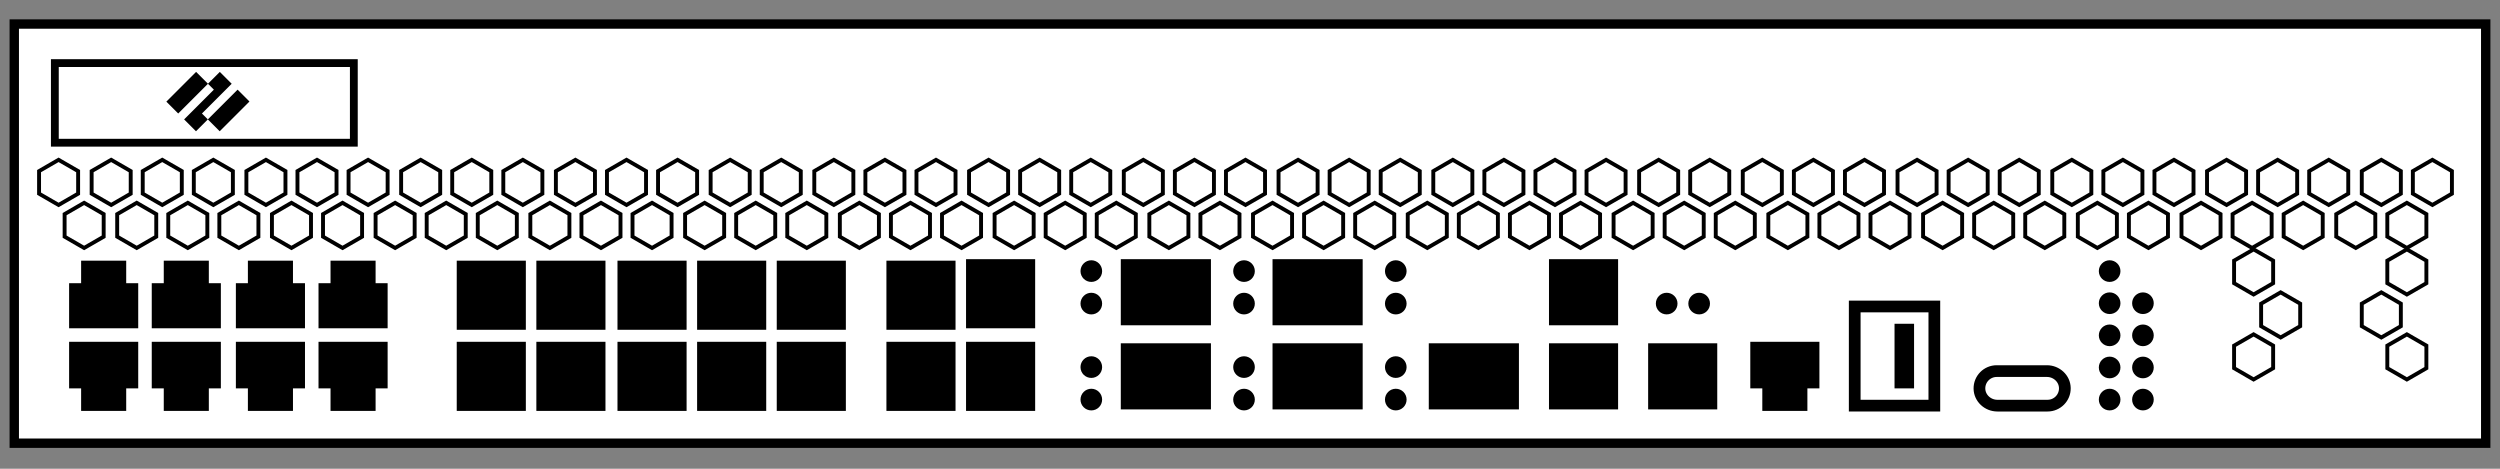 <?xml version="1.0" encoding="UTF-8"?>
<svg id="upgrade-diagram" xmlns="http://www.w3.org/2000/svg" xmlns:xlink="http://www.w3.org/1999/xlink" viewBox="0 0 1600 300">
  <rect x="0" y="0" width="1600" height="300" fill="#808080" stroke="none"/>
  <defs>
    <style>
      .cls-1 {
        stroke-width: 2.5px;
      }

      .cls-1, .cls-2, .cls-3, .cls-4 {
        fill: none;
      }

      .cls-1, .cls-2, .cls-4, .cls-5 {
        stroke: #000;
        stroke-miterlimit: 10;
      }

      .cls-2 {
        stroke-width: 5px;
      }

      .cls-6 {
        clip-path: url(#clippath);
      }

      .cls-3, .cls-7 {
        stroke-width: 0px;
      }

      .cls-4 {
        stroke-width: 7.5px;
      }

      .cls-8 {
        clip-path: url(#clippath-1);
      }

      .cls-9 {
        clip-path: url(#clippath-2);
      }

      .cls-7 {
        fill: #000;
      }

      .cls-5 {
        fill: #fff;
        stroke-width: 6px;
      }
    </style>
    <clipPath id="clippath">
      <rect class="cls-3" y="7.21" width="1600" height="285.58"/>
    </clipPath>
    <clipPath id="clippath-1">
      <rect class="cls-3" y="7.21" width="1600" height="285.58"/>
    </clipPath>
    <clipPath id="clippath-2">
      <rect class="cls-3" y="7.21" width="1600" height="285.58"/>
    </clipPath>
  </defs>
  <g id="firewall-2" data-name="firewall">
    <g class="cls-6">
      <g class="cls-8">
        <rect class="cls-5" x="9.13" y="15.38" width="1581.73" height="268.27"/>
      </g>
      <polygon class="cls-7" points="1127.88 248.56 1127.88 262.98 1156.73 262.98 1156.73 248.56 1164.42 248.56 1164.42 218.75 1120.19 218.75 1120.19 248.56 1127.88 248.56"/>
      <g class="cls-9">
        <path class="cls-7" d="M698.44,241.87c-3.83,0-6.92-3.1-6.92-6.92s3.1-6.94,6.92-6.94,6.92,3.1,6.92,6.94-3.1,6.92-6.92,6.92"/>
        <path class="cls-7" d="M698.44,262.66c-3.83,0-6.92-3.1-6.92-6.92s3.1-6.94,6.92-6.94,6.92,3.1,6.92,6.94-3.1,6.92-6.92,6.92"/>
        <path class="cls-7" d="M698.44,180.43c-3.83,0-6.92-3.1-6.92-6.92s3.1-6.94,6.92-6.94,6.92,3.1,6.92,6.94-3.1,6.92-6.92,6.92"/>
        <path class="cls-7" d="M698.44,201.23c-3.83,0-6.92-3.1-6.92-6.92s3.1-6.94,6.92-6.94,6.92,3.1,6.92,6.94-3.1,6.92-6.92,6.92"/>
        <path class="cls-7" d="M796.17,241.87c-3.83,0-6.92-3.1-6.92-6.92s3.1-6.94,6.92-6.94,6.92,3.1,6.92,6.94-3.1,6.92-6.92,6.92"/>
        <path class="cls-7" d="M796.17,262.66c-3.83,0-6.92-3.1-6.92-6.92s3.1-6.94,6.92-6.94,6.92,3.1,6.92,6.94-3.1,6.92-6.92,6.92"/>
        <path class="cls-7" d="M796.17,180.43c-3.83,0-6.92-3.1-6.92-6.92s3.1-6.94,6.92-6.94,6.92,3.1,6.92,6.94-3.1,6.92-6.92,6.92"/>
        <path class="cls-7" d="M796.17,201.23c-3.83,0-6.92-3.1-6.92-6.92s3.1-6.94,6.92-6.94,6.92,3.1,6.92,6.94-3.1,6.92-6.92,6.92"/>
        <polygon class="cls-7" points="133.65 181.25 133.65 166.83 104.81 166.83 104.81 181.25 97.12 181.25 97.12 210.1 141.35 210.1 141.35 181.25 133.65 181.25"/>
        <polygon class="cls-7" points="104.81 248.56 104.81 262.98 133.65 262.98 133.65 248.56 141.35 248.56 141.35 218.75 97.12 218.75 97.12 248.56 104.81 248.56"/>
        <polygon class="cls-7" points="80.77 181.25 80.77 166.83 51.92 166.83 51.92 181.25 44.23 181.25 44.23 210.1 88.46 210.1 88.46 181.25 80.77 181.25"/>
        <polygon class="cls-7" points="51.92 248.56 51.92 262.98 80.77 262.98 80.77 248.56 88.46 248.56 88.46 218.75 44.23 218.75 44.23 248.56 51.92 248.56"/>
        <polygon class="cls-7" points="240.38 181.25 240.38 166.83 211.54 166.83 211.54 181.25 203.85 181.25 203.85 210.1 248.08 210.1 248.08 181.25 240.38 181.25"/>
        <polygon class="cls-7" points="211.54 248.56 211.54 262.98 240.38 262.98 240.38 248.56 248.08 248.56 248.08 218.75 203.85 218.75 203.85 248.56 211.54 248.56"/>
        <polygon class="cls-7" points="187.5 181.25 187.5 166.83 158.65 166.83 158.65 181.25 150.96 181.25 150.96 210.1 195.19 210.1 195.19 181.25 187.5 181.25"/>
        <polygon class="cls-7" points="158.65 248.56 158.65 262.98 187.5 262.98 187.5 248.56 195.19 248.56 195.19 218.75 150.96 218.75 150.96 248.56 158.65 248.56"/>
        <rect class="cls-7" x="292.31" y="166.83" width="44.23" height="44.23"/>
        <rect class="cls-7" x="292.31" y="218.75" width="44.23" height="44.23"/>
        <rect class="cls-7" x="343.27" y="166.83" width="44.23" height="44.23"/>
        <rect class="cls-7" x="343.27" y="218.75" width="44.23" height="44.23"/>
        <rect class="cls-7" x="395.19" y="166.83" width="44.23" height="44.23"/>
        <rect class="cls-7" x="395.19" y="218.75" width="44.23" height="44.23"/>
        <rect class="cls-7" x="446.15" y="166.83" width="44.23" height="44.23"/>
        <rect class="cls-7" x="446.15" y="218.75" width="44.23" height="44.23"/>
        <rect class="cls-7" x="497.12" y="166.83" width="44.23" height="44.23"/>
        <rect class="cls-7" x="497.12" y="218.75" width="44.23" height="44.23"/>
        <rect class="cls-7" x="567.31" y="166.83" width="44.23" height="44.23"/>
        <rect class="cls-7" x="567.31" y="218.75" width="44.23" height="44.23"/>
        <rect class="cls-7" x="618.27" y="165.87" width="44.23" height="44.23"/>
        <rect class="cls-7" x="618.27" y="218.75" width="44.23" height="44.23"/>
        <rect class="cls-7" x="717.31" y="219.71" width="57.69" height="42.31"/>
        <rect class="cls-7" x="717.31" y="165.87" width="57.69" height="42.31"/>
        <path class="cls-7" d="M893.3,241.87c-3.83,0-6.92-3.1-6.92-6.92s3.1-6.94,6.92-6.94,6.92,3.1,6.92,6.94-3.1,6.92-6.92,6.92"/>
        <path class="cls-7" d="M893.3,262.66c-3.83,0-6.92-3.1-6.92-6.92s3.1-6.94,6.92-6.94,6.92,3.1,6.92,6.94-3.1,6.92-6.92,6.92"/>
        <path class="cls-7" d="M893.3,180.43c-3.83,0-6.92-3.1-6.92-6.92s3.1-6.94,6.92-6.94,6.92,3.1,6.92,6.94-3.1,6.92-6.92,6.92"/>
        <path class="cls-7" d="M893.3,201.23c-3.83,0-6.92-3.1-6.92-6.92s3.1-6.94,6.92-6.94,6.92,3.1,6.92,6.94-3.1,6.92-6.92,6.92"/>
        <path class="cls-7" d="M1350.17,242.11c-3.83,0-6.92-3.1-6.92-6.92s3.1-6.94,6.92-6.94,6.92,3.1,6.92,6.94-3.1,6.92-6.92,6.92"/>
        <path class="cls-7" d="M1350.17,262.66c-3.83,0-6.92-3.1-6.92-6.92s3.1-6.94,6.92-6.94,6.92,3.1,6.92,6.94-3.1,6.92-6.92,6.92"/>
        <path class="cls-7" d="M1350.17,180.43c-3.83,0-6.92-3.1-6.92-6.92s3.1-6.94,6.92-6.94,6.92,3.1,6.92,6.94-3.1,6.92-6.92,6.92"/>
        <path class="cls-7" d="M1350.17,200.99c-3.83,0-6.92-3.1-6.92-6.92s3.1-6.94,6.92-6.94,6.92,3.1,6.92,6.94-3.1,6.92-6.92,6.92"/>
        <path class="cls-7" d="M1350.17,221.55c-3.83,0-6.92-3.1-6.92-6.92s3.1-6.94,6.92-6.94,6.92,3.1,6.92,6.94-3.1,6.92-6.92,6.92"/>
        <path class="cls-7" d="M1371.48,242.11c-3.83,0-6.92-3.1-6.92-6.92s3.1-6.94,6.92-6.94,6.92,3.1,6.92,6.94-3.1,6.92-6.92,6.92"/>
        <path class="cls-7" d="M1371.48,262.66c-3.83,0-6.92-3.1-6.92-6.92s3.1-6.94,6.92-6.94,6.92,3.1,6.92,6.94-3.1,6.92-6.92,6.92"/>
        <path class="cls-7" d="M1371.48,200.99c-3.83,0-6.92-3.1-6.92-6.92s3.1-6.94,6.92-6.94,6.92,3.1,6.92,6.94-3.1,6.92-6.92,6.92"/>
        <path class="cls-7" d="M1371.48,221.55c-3.83,0-6.92-3.1-6.92-6.92s3.1-6.94,6.92-6.94,6.92,3.1,6.92,6.94-3.1,6.92-6.92,6.92"/>
        <path class="cls-7" d="M1080.53,194.29c0-3.83,3.1-6.92,6.92-6.92s6.94,3.1,6.94,6.92-3.1,6.92-6.94,6.92-6.92-3.1-6.92-6.92"/>
        <path class="cls-7" d="M1059.74,194.29c0-3.83,3.1-6.92,6.92-6.92s6.94,3.1,6.94,6.92-3.1,6.92-6.94,6.92-6.92-3.1-6.92-6.92"/>
        <rect class="cls-7" x="814.42" y="219.71" width="57.69" height="42.31"/>
        <rect class="cls-7" x="914.42" y="219.71" width="57.69" height="42.31"/>
        <rect class="cls-7" x="991.35" y="219.71" width="44.23" height="42.31"/>
        <rect class="cls-7" x="1054.81" y="219.71" width="44.23" height="42.31"/>
        <rect class="cls-7" x="991.35" y="165.87" width="44.23" height="42.31"/>
        <rect class="cls-7" x="814.42" y="165.87" width="57.69" height="42.31"/>
        <rect class="cls-4" x="1187.02" y="196.15" width="50.96" height="63.46"/>
        <path class="cls-4" d="M1277.9,237.5h32.15c6.11,0,11.36,4.78,11.45,10.88.1,6.19-4.89,11.23-11.06,11.23h-32.15c-6.11,0-11.36-4.78-11.45-10.88-.1-6.19,4.89-11.23,11.06-11.23Z"/>
        <polygon class="cls-7" points="1225 207.21 1218.75 207.21 1212.5 207.21 1212.5 248.56 1218.75 248.56 1225 248.56 1225 207.21"/>
        <polygon class="cls-1" points="66.35 151.47 66.35 137.04 53.84 129.81 41.35 137.04 41.35 151.47 53.84 158.69 66.35 151.47"/>
        <polygon class="cls-1" points="100 151.47 100 137.04 87.49 129.81 75 137.04 75 151.47 87.49 158.69 100 151.47"/>
        <polygon class="cls-1" points="132.69 151.47 132.69 137.04 120.19 129.81 107.69 137.04 107.69 151.47 120.19 158.69 132.69 151.47"/>
        <polygon class="cls-1" points="165.38 151.47 165.38 137.04 152.88 129.81 140.38 137.04 140.38 151.47 152.88 158.69 165.38 151.47"/>
        <polygon class="cls-1" points="199.04 151.47 199.04 137.04 186.53 129.81 174.04 137.04 174.04 151.47 186.53 158.69 199.04 151.47"/>
        <polygon class="cls-1" points="231.73 151.47 231.73 137.04 219.22 129.81 206.73 137.04 206.73 151.47 219.22 158.69 231.73 151.47"/>
        <polygon class="cls-1" points="265.38 151.47 265.38 137.04 252.88 129.81 240.38 137.04 240.38 151.47 252.88 158.69 265.38 151.47"/>
        <polygon class="cls-1" points="298.08 151.47 298.08 137.04 285.57 129.81 273.08 137.04 273.08 151.47 285.57 158.69 298.08 151.47"/>
        <polygon class="cls-1" points="330.77 151.47 330.77 137.04 318.26 129.81 305.77 137.04 305.77 151.47 318.26 158.69 330.77 151.47"/>
        <polygon class="cls-1" points="364.42 151.47 364.42 137.04 351.92 129.81 339.42 137.04 339.42 151.47 351.92 158.69 364.42 151.47"/>
        <polygon class="cls-1" points="397.12 151.47 397.12 137.04 384.61 129.81 372.12 137.04 372.12 151.47 384.61 158.69 397.12 151.47"/>
        <polygon class="cls-1" points="429.81 151.47 429.81 137.04 417.3 129.81 404.81 137.04 404.81 151.47 417.3 158.69 429.81 151.47"/>
        <polygon class="cls-1" points="463.46 151.47 463.46 137.04 450.96 129.81 438.46 137.04 438.46 151.47 450.96 158.69 463.46 151.47"/>
        <polygon class="cls-1" points="496.15 151.47 496.15 137.04 483.65 129.81 471.15 137.04 471.15 151.47 483.65 158.69 496.15 151.47"/>
        <polygon class="cls-1" points="528.85 151.47 528.85 137.04 516.34 129.81 503.85 137.04 503.85 151.47 516.34 158.69 528.85 151.47"/>
        <polygon class="cls-1" points="562.5 151.47 562.5 137.04 549.99 129.81 537.5 137.04 537.5 151.47 549.99 158.69 562.5 151.47"/>
        <polygon class="cls-1" points="595.19 151.47 595.19 137.04 582.69 129.81 570.19 137.04 570.19 151.47 582.69 158.69 595.19 151.47"/>
        <polygon class="cls-1" points="627.88 151.47 627.88 137.04 615.38 129.81 602.88 137.04 602.88 151.47 615.38 158.69 627.88 151.47"/>
        <polygon class="cls-1" points="661.54 151.47 661.54 137.04 649.03 129.81 636.54 137.04 636.54 151.47 649.03 158.69 661.54 151.47"/>
        <polygon class="cls-1" points="694.23 151.47 694.23 137.04 681.72 129.81 669.23 137.04 669.23 151.47 681.72 158.69 694.23 151.47"/>
        <polygon class="cls-1" points="726.92 151.47 726.92 137.04 714.42 129.81 701.92 137.04 701.92 151.47 714.42 158.69 726.92 151.47"/>
        <polygon class="cls-1" points="760.58 151.47 760.58 137.04 748.07 129.81 735.58 137.04 735.58 151.47 748.07 158.69 760.58 151.47"/>
        <polygon class="cls-1" points="793.27 151.47 793.27 137.04 780.76 129.81 768.27 137.04 768.27 151.47 780.76 158.69 793.27 151.47"/>
        <polygon class="cls-1" points="826.92 151.47 826.92 137.04 814.42 129.81 801.92 137.04 801.92 151.47 814.42 158.69 826.92 151.47"/>
        <polygon class="cls-1" points="859.62 151.47 859.62 137.04 847.11 129.81 834.62 137.04 834.62 151.47 847.11 158.69 859.62 151.47"/>
        <polygon class="cls-1" points="892.31 151.47 892.31 137.04 879.8 129.81 867.31 137.04 867.31 151.47 879.8 158.69 892.31 151.47"/>
        <polygon class="cls-1" points="925.96 151.47 925.96 137.04 913.46 129.81 900.96 137.04 900.96 151.47 913.46 158.69 925.96 151.47"/>
        <polygon class="cls-1" points="958.65 151.47 958.65 137.04 946.15 129.81 933.65 137.04 933.65 151.47 946.15 158.69 958.65 151.47"/>
        <polygon class="cls-1" points="50 123.95 50 109.51 37.49 102.29 25 109.51 25 123.95 37.49 131.17 50 123.95"/>
        <polygon class="cls-1" points="83.65 123.95 83.65 109.51 71.15 102.29 58.65 109.51 58.65 123.95 71.15 131.17 83.65 123.95"/>
        <polygon class="cls-1" points="116.35 123.95 116.35 109.51 103.84 102.29 91.35 109.51 91.35 123.95 103.84 131.17 116.35 123.95"/>
        <polygon class="cls-1" points="149.04 123.95 149.04 109.51 136.53 102.29 124.04 109.51 124.04 123.95 136.53 131.17 149.04 123.95"/>
        <polygon class="cls-1" points="182.69 123.95 182.69 109.51 170.19 102.29 157.69 109.51 157.69 123.95 170.19 131.17 182.69 123.95"/>
        <polygon class="cls-1" points="215.38 123.95 215.38 109.51 202.88 102.29 190.38 109.51 190.38 123.95 202.88 131.17 215.38 123.95"/>
        <polygon class="cls-1" points="248.08 123.95 248.08 109.51 235.57 102.29 223.08 109.51 223.08 123.95 235.57 131.17 248.08 123.95"/>
        <polygon class="cls-1" points="281.73 123.95 281.73 109.51 269.22 102.29 256.73 109.51 256.73 123.95 269.22 131.17 281.73 123.95"/>
        <polygon class="cls-1" points="314.42 123.95 314.42 109.51 301.92 102.29 289.42 109.51 289.42 123.95 301.92 131.17 314.42 123.95"/>
        <polygon class="cls-1" points="347.12 123.95 347.12 109.51 334.61 102.29 322.12 109.51 322.12 123.95 334.61 131.17 347.12 123.95"/>
        <polygon class="cls-1" points="380.77 123.95 380.77 109.51 368.26 102.29 355.77 109.51 355.77 123.95 368.26 131.17 380.77 123.95"/>
        <polygon class="cls-1" points="413.46 123.95 413.46 109.51 400.96 102.29 388.46 109.51 388.46 123.95 400.96 131.17 413.46 123.95"/>
        <polygon class="cls-1" points="446.15 123.95 446.15 109.51 433.65 102.29 421.15 109.51 421.15 123.95 433.65 131.17 446.15 123.95"/>
        <polygon class="cls-1" points="479.81 123.95 479.81 109.51 467.3 102.29 454.81 109.51 454.81 123.95 467.3 131.17 479.81 123.95"/>
        <polygon class="cls-1" points="512.5 123.95 512.5 109.51 499.99 102.29 487.5 109.51 487.5 123.95 499.99 131.17 512.5 123.95"/>
        <polygon class="cls-1" points="546.15 123.95 546.15 109.51 533.65 102.29 521.15 109.51 521.15 123.95 533.65 131.17 546.15 123.95"/>
        <polygon class="cls-1" points="578.85 123.95 578.85 109.51 566.34 102.29 553.85 109.51 553.85 123.95 566.34 131.17 578.85 123.95"/>
        <polygon class="cls-1" points="611.54 123.95 611.54 109.51 599.03 102.29 586.54 109.51 586.54 123.95 599.03 131.17 611.54 123.95"/>
        <polygon class="cls-1" points="645.19 123.95 645.19 109.51 632.69 102.29 620.19 109.51 620.19 123.95 632.69 131.17 645.19 123.95"/>
        <polygon class="cls-1" points="677.88 123.95 677.88 109.51 665.38 102.29 652.88 109.51 652.88 123.95 665.38 131.17 677.88 123.95"/>
        <polygon class="cls-1" points="710.58 123.95 710.58 109.51 698.07 102.29 685.58 109.51 685.58 123.95 698.07 131.17 710.58 123.95"/>
        <polygon class="cls-1" points="744.23 123.95 744.23 109.51 731.72 102.29 719.23 109.51 719.23 123.95 731.72 131.17 744.23 123.95"/>
        <polygon class="cls-1" points="776.92 123.95 776.92 109.51 764.42 102.29 751.92 109.51 751.92 123.95 764.42 131.17 776.92 123.95"/>
        <polygon class="cls-1" points="809.62 123.95 809.62 109.51 797.11 102.29 784.62 109.51 784.62 123.95 797.11 131.17 809.62 123.95"/>
        <polygon class="cls-1" points="843.27 123.95 843.27 109.51 830.76 102.29 818.27 109.51 818.27 123.95 830.76 131.17 843.27 123.95"/>
        <polygon class="cls-1" points="875.96 123.95 875.96 109.51 863.46 102.29 850.96 109.51 850.96 123.95 863.46 131.17 875.96 123.95"/>
        <polygon class="cls-1" points="908.65 123.95 908.65 109.51 896.15 102.29 883.65 109.51 883.65 123.95 896.15 131.17 908.65 123.95"/>
        <polygon class="cls-1" points="942.31 123.95 942.31 109.51 929.8 102.29 917.31 109.51 917.31 123.95 929.8 131.17 942.31 123.95"/>
        <polygon class="cls-1" points="991.35 151.47 991.35 137.04 978.84 129.81 966.35 137.04 966.35 151.47 978.84 158.69 991.35 151.47"/>
        <polygon class="cls-1" points="1024.04 151.47 1024.04 137.04 1011.53 129.81 999.04 137.04 999.04 151.47 1011.53 158.69 1024.04 151.47"/>
        <polygon class="cls-1" points="1057.69 151.47 1057.69 137.04 1045.19 129.81 1032.69 137.04 1032.69 151.47 1045.19 158.69 1057.69 151.47"/>
        <polygon class="cls-1" points="1090.38 151.47 1090.38 137.04 1077.88 129.81 1065.38 137.04 1065.38 151.47 1077.88 158.69 1090.38 151.47"/>
        <polygon class="cls-1" points="1123.08 151.47 1123.08 137.04 1110.57 129.81 1098.08 137.04 1098.08 151.47 1110.57 158.69 1123.08 151.47"/>
        <polygon class="cls-1" points="1156.73 151.47 1156.73 137.04 1144.22 129.81 1131.73 137.04 1131.73 151.47 1144.22 158.69 1156.73 151.47"/>
        <polygon class="cls-1" points="1189.42 151.47 1189.42 137.04 1176.92 129.81 1164.42 137.04 1164.42 151.47 1176.92 158.69 1189.42 151.47"/>
        <polygon class="cls-1" points="1222.12 151.47 1222.12 137.04 1209.61 129.81 1197.12 137.04 1197.12 151.47 1209.61 158.69 1222.12 151.47"/>
        <polygon class="cls-1" points="1255.77 151.47 1255.77 137.04 1243.26 129.81 1230.77 137.04 1230.77 151.47 1243.26 158.69 1255.77 151.47"/>
        <polygon class="cls-1" points="1288.46 151.47 1288.46 137.04 1275.96 129.81 1263.46 137.04 1263.46 151.47 1275.96 158.69 1288.46 151.47"/>
        <polygon class="cls-1" points="1321.15 151.47 1321.15 137.04 1308.65 129.81 1296.15 137.04 1296.15 151.47 1308.65 158.69 1321.15 151.47"/>
        <polygon class="cls-1" points="1354.81 151.47 1354.81 137.04 1342.3 129.81 1329.81 137.04 1329.81 151.47 1342.3 158.69 1354.81 151.47"/>
        <polygon class="cls-1" points="1387.5 151.47 1387.5 137.04 1374.99 129.81 1362.5 137.04 1362.5 151.47 1374.99 158.69 1387.5 151.47"/>
        <polygon class="cls-1" points="1421.15 151.47 1421.15 137.04 1408.65 129.81 1396.15 137.04 1396.15 151.47 1408.65 158.69 1421.15 151.47"/>
        <polygon class="cls-1" points="1453.85 151.47 1453.85 137.04 1441.34 129.81 1428.85 137.04 1428.85 151.47 1441.34 158.69 1453.85 151.47"/>
        <polygon class="cls-1" points="1486.54 151.47 1486.54 137.04 1474.03 129.81 1461.54 137.04 1461.54 151.47 1474.03 158.69 1486.54 151.47"/>
        <polygon class="cls-1" points="1520.19 151.47 1520.19 137.04 1507.69 129.81 1495.19 137.04 1495.19 151.47 1507.69 158.69 1520.19 151.47"/>
        <polygon class="cls-1" points="1552.88 151.47 1552.88 137.04 1540.38 129.81 1527.88 137.04 1527.88 151.47 1540.38 158.69 1552.88 151.47"/>
        <polygon class="cls-1" points="975 123.95 975 109.51 962.49 102.29 950 109.51 950 123.95 962.49 131.17 975 123.95"/>
        <polygon class="cls-1" points="1007.69 123.95 1007.69 109.51 995.19 102.29 982.69 109.51 982.69 123.95 995.19 131.17 1007.69 123.95"/>
        <polygon class="cls-1" points="1040.38 123.95 1040.38 109.51 1027.88 102.29 1015.38 109.51 1015.38 123.95 1027.88 131.17 1040.38 123.95"/>
        <polygon class="cls-1" points="1074.04 123.95 1074.04 109.51 1061.53 102.29 1049.04 109.51 1049.04 123.95 1061.53 131.17 1074.04 123.95"/>
        <polygon class="cls-1" points="1106.73 123.95 1106.73 109.51 1094.22 102.29 1081.73 109.51 1081.73 123.95 1094.22 131.17 1106.73 123.95"/>
        <polygon class="cls-1" points="1140.38 123.95 1140.38 109.51 1127.88 102.29 1115.38 109.51 1115.38 123.95 1127.88 131.17 1140.38 123.95"/>
        <polygon class="cls-1" points="1173.08 123.95 1173.08 109.51 1160.57 102.29 1148.08 109.51 1148.08 123.95 1160.57 131.17 1173.08 123.95"/>
        <polygon class="cls-1" points="1205.77 123.95 1205.77 109.51 1193.26 102.29 1180.77 109.51 1180.77 123.95 1193.26 131.17 1205.77 123.95"/>
        <polygon class="cls-1" points="1239.42 123.95 1239.42 109.51 1226.92 102.29 1214.42 109.51 1214.42 123.95 1226.92 131.17 1239.42 123.95"/>
        <polygon class="cls-1" points="1272.12 123.95 1272.12 109.51 1259.61 102.29 1247.12 109.51 1247.12 123.95 1259.61 131.17 1272.12 123.95"/>
        <polygon class="cls-1" points="1304.81 123.95 1304.81 109.51 1292.3 102.29 1279.81 109.51 1279.81 123.95 1292.3 131.17 1304.81 123.95"/>
        <polygon class="cls-1" points="1338.46 123.95 1338.46 109.51 1325.96 102.29 1313.46 109.51 1313.46 123.95 1325.96 131.17 1338.46 123.95"/>
        <polygon class="cls-1" points="1371.15 123.95 1371.15 109.51 1358.65 102.29 1346.15 109.51 1346.15 123.95 1358.65 131.17 1371.15 123.95"/>
        <polygon class="cls-1" points="1403.85 123.95 1403.85 109.51 1391.34 102.29 1378.85 109.51 1378.85 123.95 1391.34 131.17 1403.85 123.95"/>
        <polygon class="cls-1" points="1437.5 123.95 1437.5 109.51 1424.99 102.29 1412.5 109.51 1412.5 123.95 1424.99 131.17 1437.5 123.95"/>
        <polygon class="cls-1" points="1470.19 123.95 1470.19 109.51 1457.69 102.29 1445.19 109.51 1445.19 123.95 1457.69 131.17 1470.19 123.95"/>
        <polygon class="cls-1" points="1502.88 123.95 1502.88 109.51 1490.38 102.29 1477.88 109.51 1477.88 123.95 1490.38 131.17 1502.88 123.95"/>
        <polygon class="cls-1" points="1536.54 123.95 1536.54 109.51 1524.03 102.29 1511.54 109.51 1511.54 123.95 1524.03 131.17 1536.54 123.95"/>
        <polygon class="cls-1" points="1569.23 123.95 1569.23 109.51 1556.72 102.29 1544.23 109.51 1544.23 123.95 1556.72 131.17 1569.23 123.95"/>
        <polygon class="cls-1" points="1472.12 208.77 1472.12 194.34 1459.61 187.11 1447.12 194.34 1447.12 208.77 1459.61 215.99 1472.12 208.77"/>
        <polygon class="cls-1" points="1454.81 235.64 1454.81 221.2 1442.3 213.98 1429.81 221.2 1429.81 235.64 1442.3 242.86 1454.81 235.64"/>
        <polygon class="cls-1" points="1454.81 181.25 1454.81 166.81 1442.3 159.59 1429.81 166.81 1429.81 181.25 1442.3 188.47 1454.81 181.25"/>
        <polygon class="cls-1" points="1511.54 208.77 1511.54 194.34 1524.04 187.11 1536.54 194.34 1536.54 208.77 1524.04 215.99 1511.54 208.77"/>
        <polygon class="cls-1" points="1527.88 235.64 1527.88 221.2 1540.39 213.98 1552.88 221.2 1552.88 235.64 1540.39 242.86 1527.88 235.64"/>
        <polygon class="cls-1" points="1527.88 181.25 1527.88 166.81 1540.39 159.59 1552.88 166.81 1552.88 181.25 1540.39 188.47 1527.88 181.25"/>
        <rect class="cls-2" x="35.1" y="40.38" width="191.35" height="50.96"/>
        <polygon class="cls-7" points="148.28 53.61 140.69 46.02 133.09 53.61 136.88 57.38 117.84 76.42 125.43 84.01 133.02 76.42 129.24 72.65 148.28 53.61"/>
        <rect class="cls-7" x="106.32" y="53.96" width="26.93" height="10.73" transform="translate(-6.87 102.08) rotate(-45)"/>
        <rect class="cls-7" x="132.87" y="65.33" width="26.93" height="10.73" transform="translate(-7.13 124.18) rotate(-45)"/>
      </g>
    </g>
  </g>
</svg>